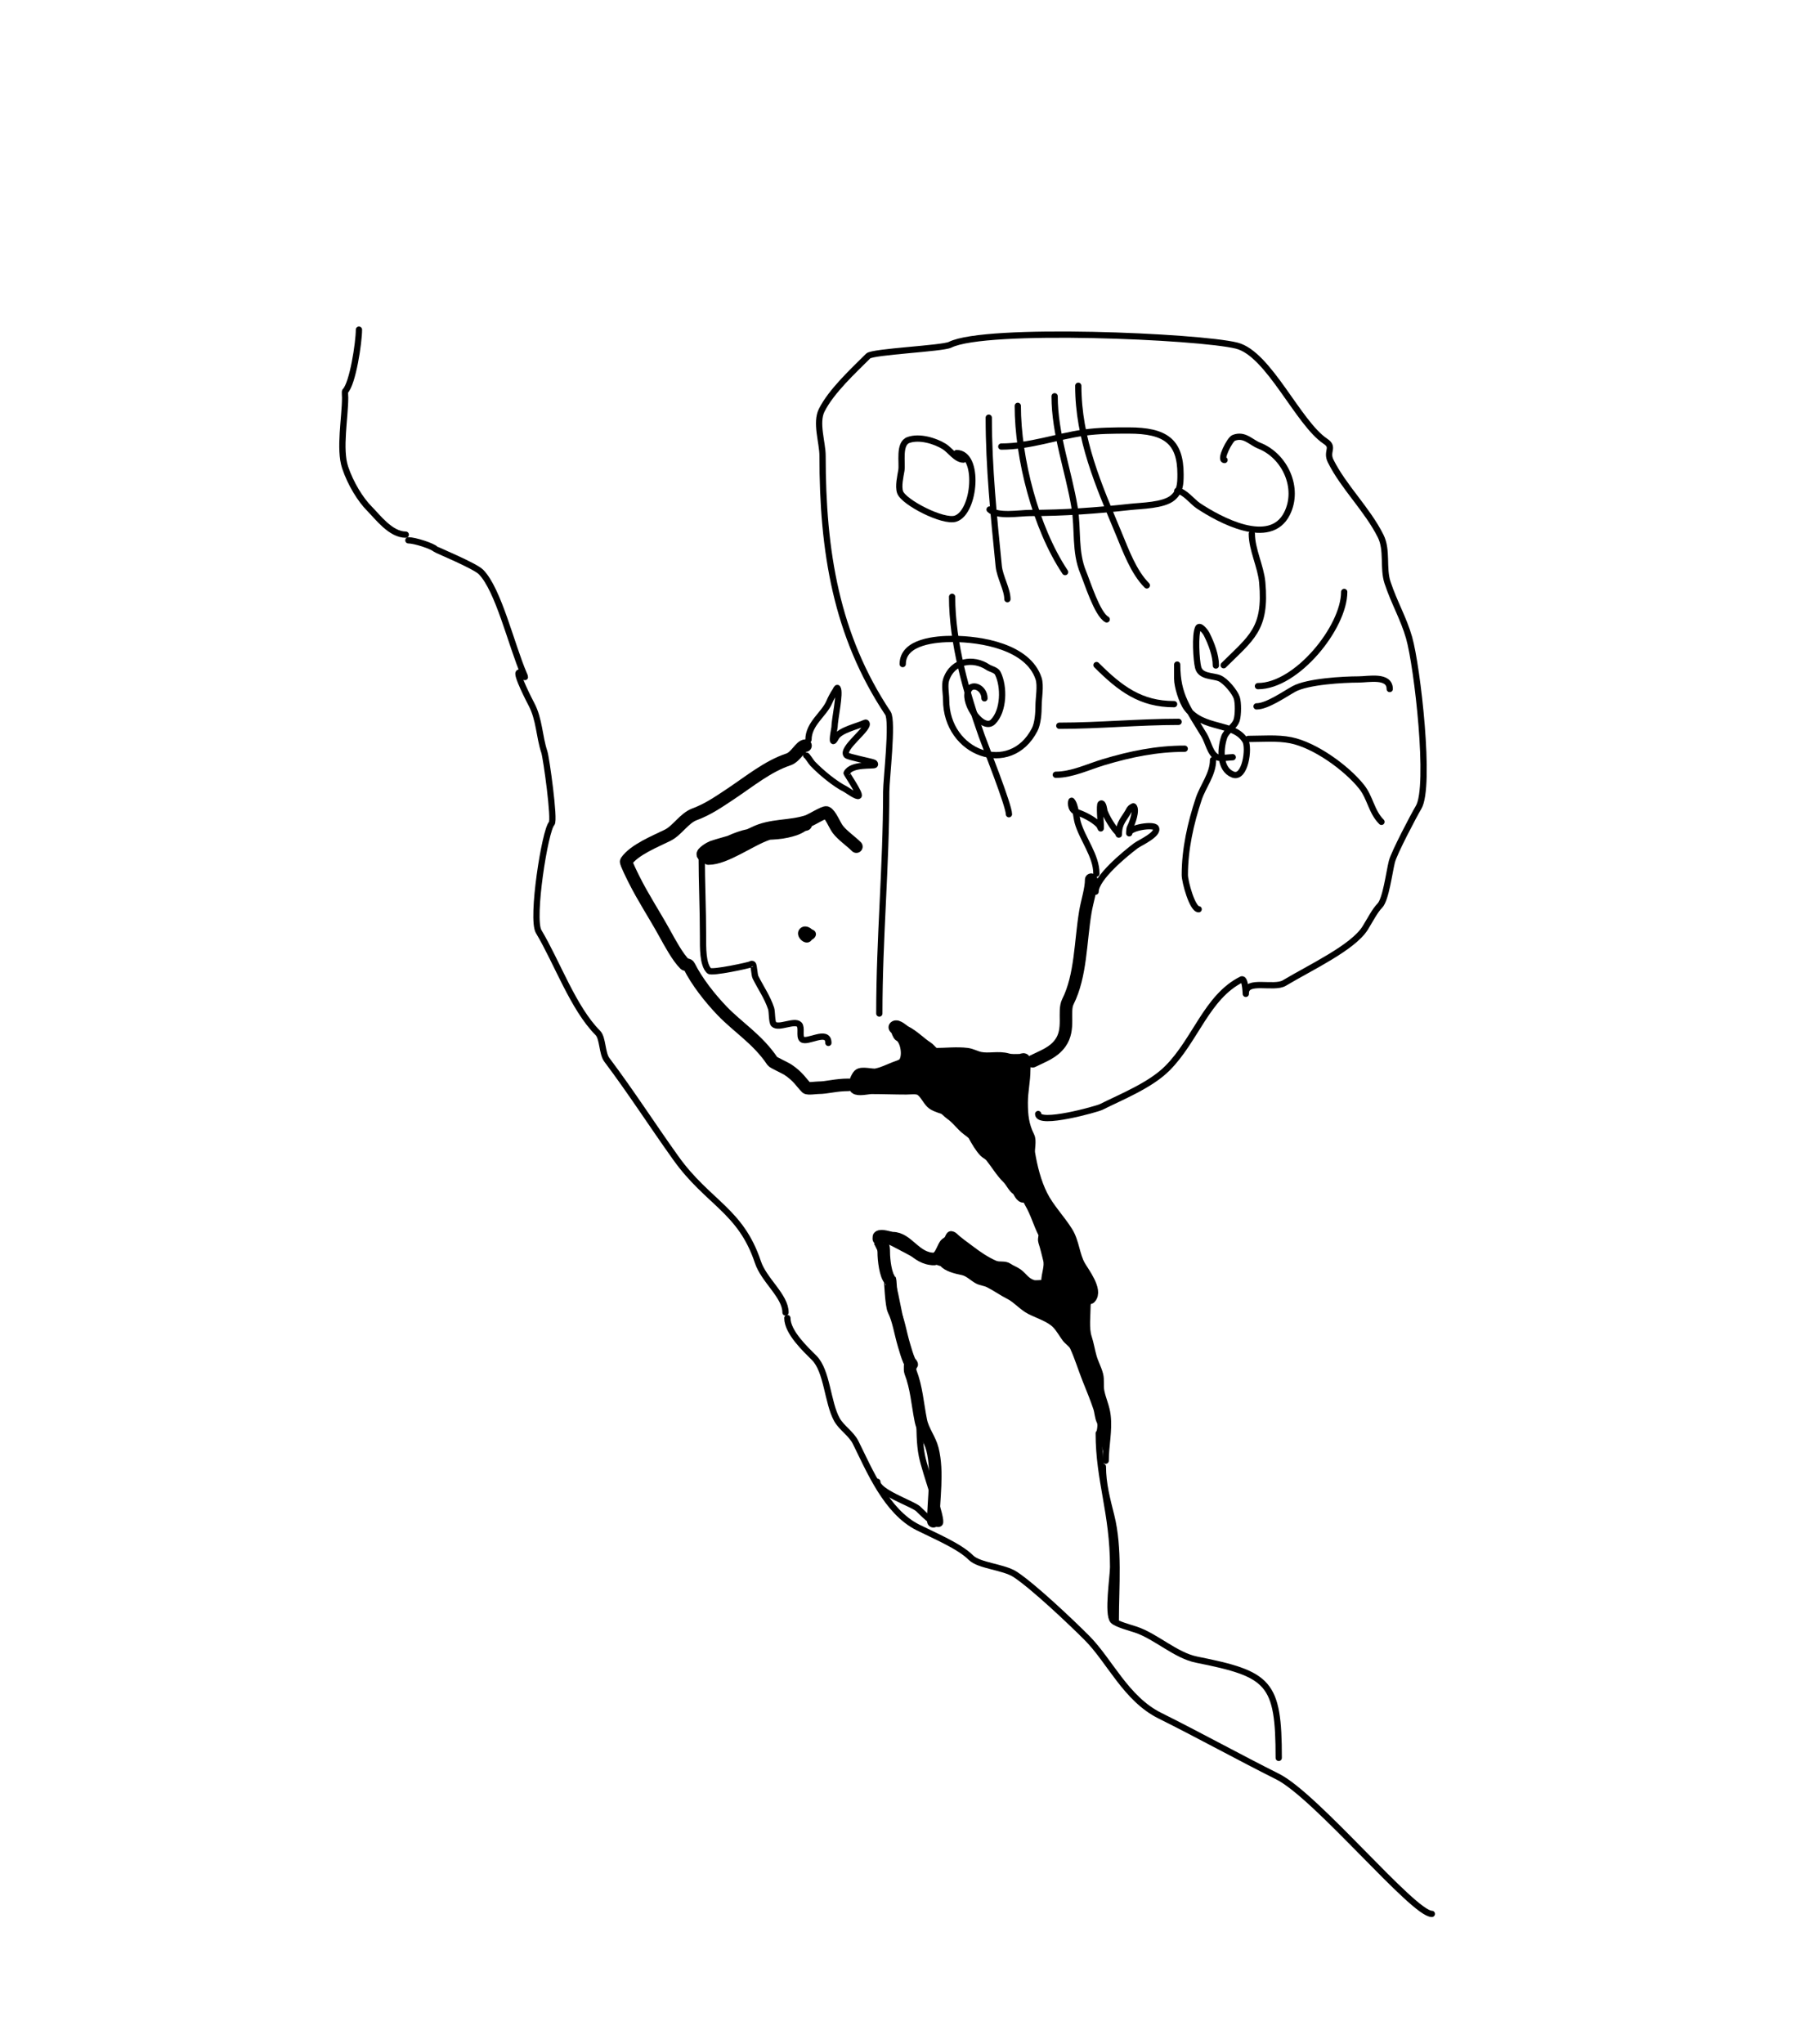 <?xml version="1.0" encoding="UTF-8" standalone="no"?><!DOCTYPE svg PUBLIC "-//W3C//DTD SVG 1.1//EN" "http://www.w3.org/Graphics/SVG/1.1/DTD/svg11.dtd"><svg width="100%" height="100%" viewBox="0 0 288 326" version="1.1" xmlns="http://www.w3.org/2000/svg" xmlns:xlink="http://www.w3.org/1999/xlink" xml:space="preserve" xmlns:serif="http://www.serif.com/" style="fill-rule:evenodd;clip-rule:evenodd;stroke-linecap:round;stroke-linejoin:round;stroke-miterlimit:1.5;"><rect id="Artboard16" x="0" y="0" width="287.771" height="325.55" style="fill:none;"/><g id="Layer20"><path d="M57.272,52.581c0,2.032 -0.986,8.605 -2.205,9.819c-0.063,0.063 0,0.919 0,1.021c0,3.166 -0.977,8.2 0,11.13c0.875,2.621 2.457,5.157 3.889,6.594c1.308,1.313 3.372,4.132 5.785,4.132" style="fill:none;stroke:#000;stroke-width:1px;"/><path d="M65.161,86.18c1.026,0 3.825,0.906 4.329,1.409c0.097,0.098 6.273,2.657 7.241,3.629c2.791,2.802 4.833,11.591 6.854,16.299c0.514,1.198 -0.206,-0.244 -0.746,-0.244c-0.682,0 1.807,4.781 1.945,5.039c1.293,2.428 1.228,5.115 2.073,7.647c0.294,0.882 1.695,10.861 1.166,11.39c-1.064,1.064 -3.294,15.195 -2.073,17.237c2.949,4.933 5.524,12.25 9.445,16.171c0.798,0.798 0.656,3.25 1.426,4.276c4.009,5.342 7.152,10.282 11.016,15.682c5.11,7.143 10.343,8.326 13.091,16.59c0.969,2.915 4.406,5.399 4.406,8.035" style="fill:none;stroke:#000;stroke-width:1px;"/><path d="M125.629,210.228c0,2.294 2.96,5.033 4.277,6.351c2.091,2.09 2.112,7.113 3.629,9.85c0.723,1.304 2.292,2.247 2.98,3.629c2.21,4.435 4.909,11.053 9.964,13.576c2.645,1.32 6.618,2.982 8.426,4.797c1.333,1.338 5.237,1.461 7.128,2.72c2.923,1.948 8.795,7.492 11.404,10.11c3.629,3.643 6.214,9.688 11.618,12.38c6.338,3.157 12.709,6.678 18.793,9.72c6.168,3.084 21.637,21.904 24.61,21.904" style="fill:none;stroke:#000;stroke-width:1px;"/><path d="M204.029,280.381c0,-12.092 -1.521,-13.361 -13.089,-15.668c-3.363,-0.67 -6.493,-3.718 -9.721,-4.795c-0.778,-0.259 -3.078,-0.869 -3.614,-1.426c-0.941,-0.977 0,-7.051 0,-8.554c0,-8.677 -2.295,-13.749 -2.295,-21.332" style="fill:none;stroke:#000;stroke-width:1px;"/><path d="M176.418,232.979c0,-2.433 0.587,-4.77 0.298,-7.218c-0.171,-1.456 -0.731,-2.5 -1.006,-3.869c-0.169,-0.848 0.022,-1.817 -0.186,-2.645c-0.245,-0.979 -0.766,-1.899 -1.043,-2.869c-0.287,-1.005 -0.465,-2.142 -0.782,-3.092c-0.466,-1.394 -0.186,-3.559 -0.186,-4.954c0,-0.538 0.286,-1.27 0.111,-1.788c-0.097,-0.289 -1.307,-0.785 -1.601,-1.006c-1.476,-1.106 -3.808,-0.894 -5.625,-0.894c-0.346,0 -1.195,0.123 -1.565,0c-1.115,-0.37 -1.443,-1.181 -2.31,-1.788c-0.494,-0.346 -1.046,-0.526 -1.527,-0.857c-0.701,-0.481 -1.491,-0.128 -2.235,-0.447c-1.364,-0.584 -2.704,-1.512 -3.8,-2.347c-0.871,-0.663 -2.004,-1.446 -2.645,-2.086c-0.126,-0.126 -0.497,-0.327 -0.703,-0.224c-0.205,0.103 -0.315,0.447 -0.401,0.616c-0.158,0.311 -0.545,0.429 -0.708,0.633c-0.432,0.543 -0.689,1.511 -1.117,1.938c-0.145,0.144 0.032,0.651 -0.108,0.797c-0.33,0.344 1.009,0.526 1.151,0.703c0.571,0.714 2.059,1.091 3.129,1.304c0.913,0.182 1.643,1.007 2.458,1.415c0.495,0.248 1.149,0.297 1.672,0.559c1.144,0.572 2.209,1.348 3.316,1.9c1.079,0.539 2.099,1.772 3.315,2.384c1.198,0.603 3.059,1.204 4.019,2.161c0.628,0.625 1.107,1.525 1.639,2.235c0.324,0.432 0.999,0.852 1.22,1.332c0.786,1.706 1.314,3.497 2.012,5.243c0.602,1.506 1.224,2.999 1.714,4.466c0.239,0.718 0.233,1.51 0.558,2.161c0.315,0.629 -0.111,1.763 -0.111,2.414" style="stroke:#000;stroke-width:1px;"/><path d="M167.131,204.435c0,-1.155 0.596,-2.38 0.298,-3.571c-0.238,-0.951 -0.475,-1.987 -0.782,-2.906c-0.12,-0.359 0.168,-0.931 0,-1.267c-0.887,-1.773 -1.182,-3.143 -2.235,-4.987c-0.405,-0.708 -0.737,-1.417 -1.118,-2.123c-0.178,-0.331 -0.873,-0.543 -1.15,-0.82c-0.056,-0.056 -0.712,-0.811 -0.815,-0.708c-0.19,0.19 0.312,0.663 0.447,0.731c0.406,0.202 0.93,0.675 1.117,0.862c0.127,0.127 0.087,0.466 0.22,0.555c0.051,0.034 0.485,0.39 0.33,0.545c-0.414,0.414 -0.914,-0.962 -1.076,-1.043c-0.578,-0.289 -0.952,-1.266 -1.527,-1.825c-1.016,-0.989 -1.77,-2.288 -2.682,-3.428c-0.328,-0.409 -0.75,-0.563 -0.969,-0.782c-0.645,-0.645 -1.314,-1.794 -1.751,-2.608c-0.172,-0.32 -0.759,-0.718 -1.043,-0.931c-0.967,-0.725 -1.652,-1.797 -2.644,-2.459c-0.412,-0.274 -0.793,-0.81 -1.267,-0.968c-0.526,-0.176 -1.417,-0.453 -1.816,-0.853c-0.604,-0.603 -0.956,-1.514 -1.714,-2.044c-0.581,-0.406 -1.647,-0.223 -2.347,-0.223c-1.833,0 -3.703,-0.075 -5.551,-0.075c-0.535,0 -2.143,0.39 -2.533,0c-0.407,-0.407 0.266,-1.756 0.522,-2.012c0.458,-0.457 2.122,0.052 2.748,-0.074c1.093,-0.219 1.868,-0.629 2.906,-1.043c0.397,-0.159 1.21,-0.391 1.489,-0.671c1.027,-1.026 0.49,-4.003 -0.596,-4.544c-0.23,-0.115 -0.369,-0.74 -0.521,-0.969c-0.057,-0.085 -0.343,-0.318 -0.294,-0.368c0.36,-0.359 1.386,0.625 1.626,0.745c1.377,0.69 2.281,1.738 3.576,2.57c0.34,0.219 0.871,1.009 1.292,1.009c1.636,0 3.397,-0.215 5.023,-0.012c0.712,0.089 1.389,0.495 2.086,0.634c1.438,0.286 2.916,-0.188 4.359,0.223c0.652,0.187 1.373,0.112 2.048,0.112c0.211,0 0.48,-0.224 0.629,-0.074c0.164,0.163 0,1.3 0,1.555c0,1.823 -0.409,3.453 -0.409,5.29c0,2.056 0.18,3.666 1.08,5.467c0.334,0.668 -0.046,1.884 0.074,2.608c0.375,2.248 0.979,4.676 2.012,6.742c1.069,2.139 2.78,3.843 4.043,5.864c1.019,1.631 1.046,3.71 2.011,5.401c0.557,0.975 2.807,3.898 1.677,5.035" style="stroke:#000;stroke-width:2px;"/><path d="M135.353,173.032c-2.001,0 -3.375,0.465 -4.819,0.465c-0.309,0 -1.656,0.196 -1.852,0c-0.875,-0.875 -1.282,-1.759 -2.99,-2.899c-0.389,-0.26 -2.306,-1.126 -2.442,-1.329c-2.334,-3.488 -5.525,-5.424 -8.032,-8.039c-1.968,-2.052 -4.025,-4.668 -5.248,-7.11c-0.209,-0.416 -0.524,-0.14 -0.715,-0.331c-1.146,-1.146 -2.377,-3.44 -3.19,-4.909c-1.7,-3.076 -3.423,-5.651 -4.916,-8.638c-0.212,-0.424 -1.346,-2.691 -1.239,-2.849c1.284,-1.882 4.714,-3.218 6.644,-4.185c1.511,-0.757 2.622,-2.715 4.253,-3.322c2.068,-0.771 3.625,-1.822 5.764,-3.248c3.061,-2.04 5.924,-4.409 9.236,-5.514c1.2,-0.401 1.912,-2.193 2.716,-2.193" style="fill:none;stroke:#000;stroke-width:2px;"/><path d="M136.641,135.037c-0.908,-0.908 -2.23,-1.78 -2.982,-2.783c-0.499,-0.666 -1.156,-2.396 -1.794,-2.658c-0.325,-0.133 -2.439,1.192 -3.024,1.388c-2.818,0.94 -5.798,0.506 -8.505,1.86c-2.223,1.113 -4.437,1.5 -6.711,2.259c-0.294,0.098 -1.739,0.961 -1.453,1.246c0.433,0.433 1.332,-0.428 1.586,-0.598c1.516,-1.01 3.78,-2.137 5.714,-2.524c1.962,-0.394 4.044,-0.142 6.047,-0.598c0.933,-0.213 1.668,-0.405 2.458,-0.931c0.173,-0.115 0.59,-0.199 0.59,-0.199c0,0 -1.08,0.035 -1.587,0.199c-1.443,0.468 -2.991,0.816 -4.51,1.321c-2.745,0.915 -6.705,3.92 -9.434,3.92" style="fill:none;stroke:#000;stroke-width:2px;"/><path d="M164.772,169.269c1.728,-0.864 3.311,-1.366 4.419,-2.916c1.586,-2.216 0.412,-5.011 1.196,-6.577c2.09,-4.171 1.985,-9.506 2.791,-14.352c0.266,-1.602 0.93,-3.572 0.93,-5.116" style="fill:none;stroke:#000;stroke-width:2px;"/><path d="M149.057,200.809c-3.057,0 -4.201,-3.322 -6.637,-3.322c-0.34,0 -1.837,-0.546 -2.184,-0.2c-0.019,0.02 -0.019,0.555 0,0.574c0.624,0.624 0.773,0.746 0.773,1.896c0,1.189 0.285,3.676 0.997,4.385c0.07,0.07 0.189,4.032 0.59,4.834c0.786,1.573 1.041,3.567 1.661,5.631c0.241,0.804 0.465,1.618 0.797,2.393c0.095,0.222 0.507,0.821 0.399,0.605c-0.292,-0.582 -0.286,0.952 -0.192,1.196c0.993,2.578 1.114,5.039 1.662,7.774c0.334,1.667 1.452,2.955 1.86,4.585c0.916,3.661 0.141,7.949 0.141,11.478" style="fill:none;stroke:#000;stroke-width:2px;"/><path d="M175.973,233.926c0,2.756 0.686,5.269 1.329,7.84c1.297,5.181 0.731,11.234 0.731,16.61" style="fill:none;stroke:#000;stroke-width:1px;"/><path d="M111.964,136.512c0,4.233 0.207,8.498 0.207,12.801c0,1.837 -0.067,4.495 0.97,5.531c0.425,0.426 6.57,-0.921 6.649,-1.039c0.063,-0.094 0.259,-0.08 0.338,0c0.182,0.182 0.231,1.701 0.415,2.069c0.9,1.796 1.88,3.144 2.494,4.986c0.17,0.512 0.09,2.167 0.415,2.492c0.775,0.775 3.322,-0.72 4.079,0.07c0.443,0.462 -0.037,1.868 0.416,2.321c0.755,0.755 4.226,-1.681 4.226,0.598" style="fill:none;stroke:#000;stroke-width:1px;"/><path d="M128.503,148.554c0.31,0 1.667,0.125 1.022,0.745c-0.602,0.579 -2.035,-0.056 -1.315,-0.745c0.421,-0.404 1.193,0.655 0.891,1.091c-0.452,0.654 -1.725,-0.533 -1.107,-1.177c0.711,-0.741 2.073,0.798 1.238,0.798" style="fill:none;stroke:#000;stroke-width:1px;"/><path d="M128.999,117.98c0,-2.55 2.506,-4.064 3.324,-6.008c0.216,-0.514 0.588,-1.228 0.969,-1.8c0.1,-0.15 0.244,-0.563 0.347,-0.415c0.493,0.71 -0.486,5.033 -0.486,6.223c0,0.035 -0.404,2.117 -0.207,2.216c0.099,0.049 0.398,-0.482 0.434,-0.554c0.607,-1.214 3.513,-1.802 4.621,-2.354c0.062,-0.031 0.158,-0.048 0.208,0c0.786,0.754 -4.146,4.111 -3.117,5.185c0.259,0.27 3.785,0.949 4.354,1.177c0.105,0.042 0.221,0.219 0.139,0.338c-0.174,0.251 -3.725,-0.241 -4.501,1.315c-0.032,0.065 2.21,3.333 1.914,3.629c-0.247,0.247 -1.85,-0.929 -2.069,-1.039c-1.738,-0.868 -3.926,-2.696 -5.262,-4.085c-0.261,-0.271 -0.891,-1.316 -1.031,-1.316" style="fill:none;stroke:#000;stroke-width:1px;"/><path d="M174.937,139.345c0,-2.873 -2.212,-5.481 -2.978,-8.162c-0.249,-0.874 -0.335,-2.8 -0.969,-3.462c-0.103,-0.108 -0.352,1.42 0.762,1.792c1.148,0.383 2.624,1.101 3.531,2.008c0.165,0.165 0.347,0.606 0.347,0.606l0,-0.615c0,-0.371 -0.258,-3.144 0,-3.323c0.421,-0.293 0.568,1.144 0.606,1.238c0.33,0.826 0.752,1.544 1.246,2.285c0.21,0.315 0.556,0.764 0.831,1.039c0.095,0.095 0.208,0.48 0.208,0.346c0,-1.977 0.944,-2.504 1.731,-4.077c0.065,-0.131 0.569,-0.452 0.615,-0.408c0.585,0.562 -0.258,2.822 -0.554,3.316c-0.167,0.277 -0.138,1.284 -0.138,0.961c0,-0.881 3.924,-1.501 4.259,-0.831c0.505,1.01 -2.609,2.39 -3.185,2.822c-1.666,1.25 -6.44,5.153 -6.44,7.34" style="fill:none;stroke:#000;stroke-width:1px;"/><path d="M157.08,111.38c0,-1.733 -2.119,-2.642 -2.632,-1.1c-0.694,2.087 2.438,6.408 3.991,4.855c1.745,-1.746 1.825,-5.62 0.762,-7.755c-0.266,-0.533 -1.138,-0.666 -1.593,-0.969c-2.292,-1.528 -5.615,-1.097 -6.647,2.007c-0.29,0.873 0,2.279 0,3.186c0,8.602 10.241,12.314 14.125,4.777c0.52,-1.009 0.623,-2.707 0.623,-3.808c0,-1.234 0.387,-3.199 0,-4.362c-1.684,-5.065 -9.149,-6.302 -13.71,-6.302c-2.51,0 -7.963,0.352 -7.963,4.009" style="fill:none;stroke:#000;stroke-width:1px;"/><path d="M151.914,95.194c0,7.338 2.276,15.272 4.708,22.14c0.61,1.722 4.362,11.131 4.362,12.533" style="fill:none;stroke:#000;stroke-width:1px;"/><path d="M153.722,73.304c-1.166,0 -2.12,-1.498 -3.046,-2.077c-1.436,-0.898 -3.975,-1.687 -5.748,-1.038c-1.579,0.577 -0.907,3.644 -1.107,4.847c-0.154,0.924 -0.528,2.503 -0.208,3.461c0.533,1.598 6.892,4.882 8.863,4.224c3.147,-1.05 3.901,-10.455 0.155,-10.455" style="fill:none;stroke:#000;stroke-width:1px;"/><path d="M159.763,71.227c4.533,0 8.745,-1.587 13.156,-2.215c2.379,-0.339 4.757,-0.347 7.201,-0.347c5.79,0 8.24,1.709 8.24,6.994c0,1.556 -0.058,2.727 -1.247,3.739c-1.454,1.238 -5.022,1.259 -6.785,1.454c-5.343,0.592 -10.494,0.969 -15.995,0.969c-1.637,0 -5.228,0.658 -6.439,-0.554" style="fill:none;stroke:#000;stroke-width:1px;"/><path d="M187.842,78.29c1.079,0 2.431,1.758 3.323,2.354c3.33,2.223 11.473,6.7 14.192,1.262c2.021,-4.043 -0.318,-9.192 -4.428,-10.817c-1.376,-0.544 -2.36,-1.915 -4.085,-1.246c-0.634,0.245 -2.274,3.531 -1.463,3.531" style="fill:none;stroke:#000;stroke-width:1px;"/><path d="M172.047,61.533c0,8.525 3.229,15.819 6.439,23.526c1.134,2.722 2.367,6.176 4.501,8.309" style="fill:none;stroke:#000;stroke-width:1px;"/><path d="M168.271,63.203c0,6.054 2.2,11.808 3.186,17.726c0.58,3.486 -0.001,7.067 1.384,10.387c0.658,1.579 2.221,6.638 3.74,7.478" style="fill:none;stroke:#000;stroke-width:1px;"/><path d="M162.394,64.735c0,8.343 2.833,19.448 7.548,26.512" style="fill:none;stroke:#000;stroke-width:1px;"/><path d="M157.763,66.621c0,7.853 0.81,15.862 1.593,23.681c0.17,1.706 1.384,3.717 1.384,5.262" style="fill:none;stroke:#000;stroke-width:1px;"/><path d="M193.998,106.15c0,-1.643 -0.724,-3.51 -1.454,-4.97c-0.257,-0.514 -1.128,-1.556 -1.376,-1.038c-0.542,1.128 -0.286,5.161 0,6.301c0.381,1.526 2.321,1.297 3.393,1.731c0.982,0.399 2.446,2.159 2.769,3.116c0.263,0.777 0.241,2.707 0,3.523c-0.332,1.125 -1.663,1.733 -2.008,2.77c-0.669,2.013 -0.719,5.111 1.385,5.955c1.98,0.794 2.661,-4.266 1.991,-5.393c-1.799,-3.024 -6.701,-1.663 -9.348,-5.193c-0.772,-1.03 -1.522,-3.481 -1.522,-4.708l0,-1.455c0,-0.254 0,-1.015 0,-0.761c0,4.96 1.749,6.979 4.292,11.217c0.677,1.128 0.95,2.968 2.078,3.531c0.523,0.262 1.963,0 2.492,0" style="fill:none;stroke:#000;stroke-width:1px;"/><path d="M195.244,106.105c4.393,-4.392 6.836,-5.735 6.155,-13.217c-0.232,-2.545 -1.662,-5.245 -1.662,-7.755" style="fill:none;stroke:#000;stroke-width:1px;"/><path d="M200.715,109.437c6.186,0 13.762,-9.376 13.762,-15.025" style="fill:none;stroke:#000;stroke-width:1px;"/><path d="M200.491,112.666c1.685,0 4.429,-1.928 5.946,-2.769c2.179,-1.21 7.944,-1.523 10.317,-1.523c1.564,0 4.986,-0.758 4.986,1.523" style="fill:none;stroke:#000;stroke-width:1px;"/><path d="M199.166,117.859c2.183,0 4.65,-0.22 6.786,0.208c3.876,0.777 8.894,4.417 11.287,7.41c1.401,1.751 1.568,3.997 3.185,5.608" style="fill:none;stroke:#000;stroke-width:1px;"/><path d="M187.334,112.312c-5.303,0 -8.57,-2.424 -12.377,-6.231" style="fill:none;stroke:#000;stroke-width:1px;"/><path d="M188.052,115.134c-6.4,0 -12.641,0.623 -19.033,0.623" style="fill:none;stroke:#000;stroke-width:1px;"/><path d="M189.029,119.419c-4.489,0 -8.662,0.861 -12.948,2.147c-2.424,0.727 -5.038,2.008 -7.617,2.008" style="fill:none;stroke:#000;stroke-width:1px;"/><path d="M193.547,121.211c0,2.277 -1.595,4.154 -2.285,6.224c-1.299,3.896 -2.216,8.015 -2.216,12.117c0,1.101 1.201,5.47 2.207,5.47" style="fill:none;stroke:#000;stroke-width:1px;"/><path d="M140.302,161.656c0,-12.107 1.1,-23.318 1.1,-35.385c0,-1.93 1.11,-11.255 0.273,-12.511c-8.257,-12.394 -10.431,-25.812 -10.431,-41.071c0,-2.093 -1.138,-5.25 -0.137,-7.253c1.539,-3.078 5.112,-6.347 7.424,-8.66c0.699,-0.698 11.844,-1.178 13.06,-1.787c5.702,-2.857 39.763,-1.355 45.727,0.137c5.125,1.283 9.785,12.347 14.161,15.259c1.501,0.999 0.048,1.569 0.842,3.163c2.064,4.145 5.85,7.708 7.972,11.96c1.126,2.257 0.321,5.077 1.101,7.423c1.09,3.28 2.544,5.665 3.436,8.782c1.322,4.621 3.505,23.745 1.512,27.065c-0.762,1.271 -3.913,7.269 -4.262,8.662c-0.423,1.69 -0.969,6.056 -1.923,7.01c-0.789,0.789 -1.56,2.326 -2.339,3.574c-1.948,3.12 -8.721,6.269 -12.888,8.765c-1.696,1.016 -6.153,-0.689 -6.153,1.633c0,0.768 -0.002,-2.543 -0.688,-2.199c-5.535,2.772 -7.319,9.647 -11.823,14.159c-2.705,2.711 -7.256,4.523 -10.586,6.186c-0.637,0.319 -10.035,2.953 -10.035,1.117" style="fill:none;stroke:#000;stroke-width:1px;"/><path d="M148.765,201.238c-1.436,0 -8.047,-4.379 -8.668,-3.759c-0.062,0.063 -0.035,0.967 0,1.037c1.113,2.221 2.066,4.833 2.722,7.906c0.928,4.342 1.691,9.077 3.11,13.35c1.218,3.666 0.399,8.571 1.168,12.426c0.545,2.733 3.361,10.226 2.85,10.758c-0.645,0.674 -3.18,-2.09 -3.483,-2.333c-1.103,-0.882 -6.48,-2.655 -6.48,-4.277" style="fill:none;stroke:#000;stroke-width:1px;"/></g></svg>